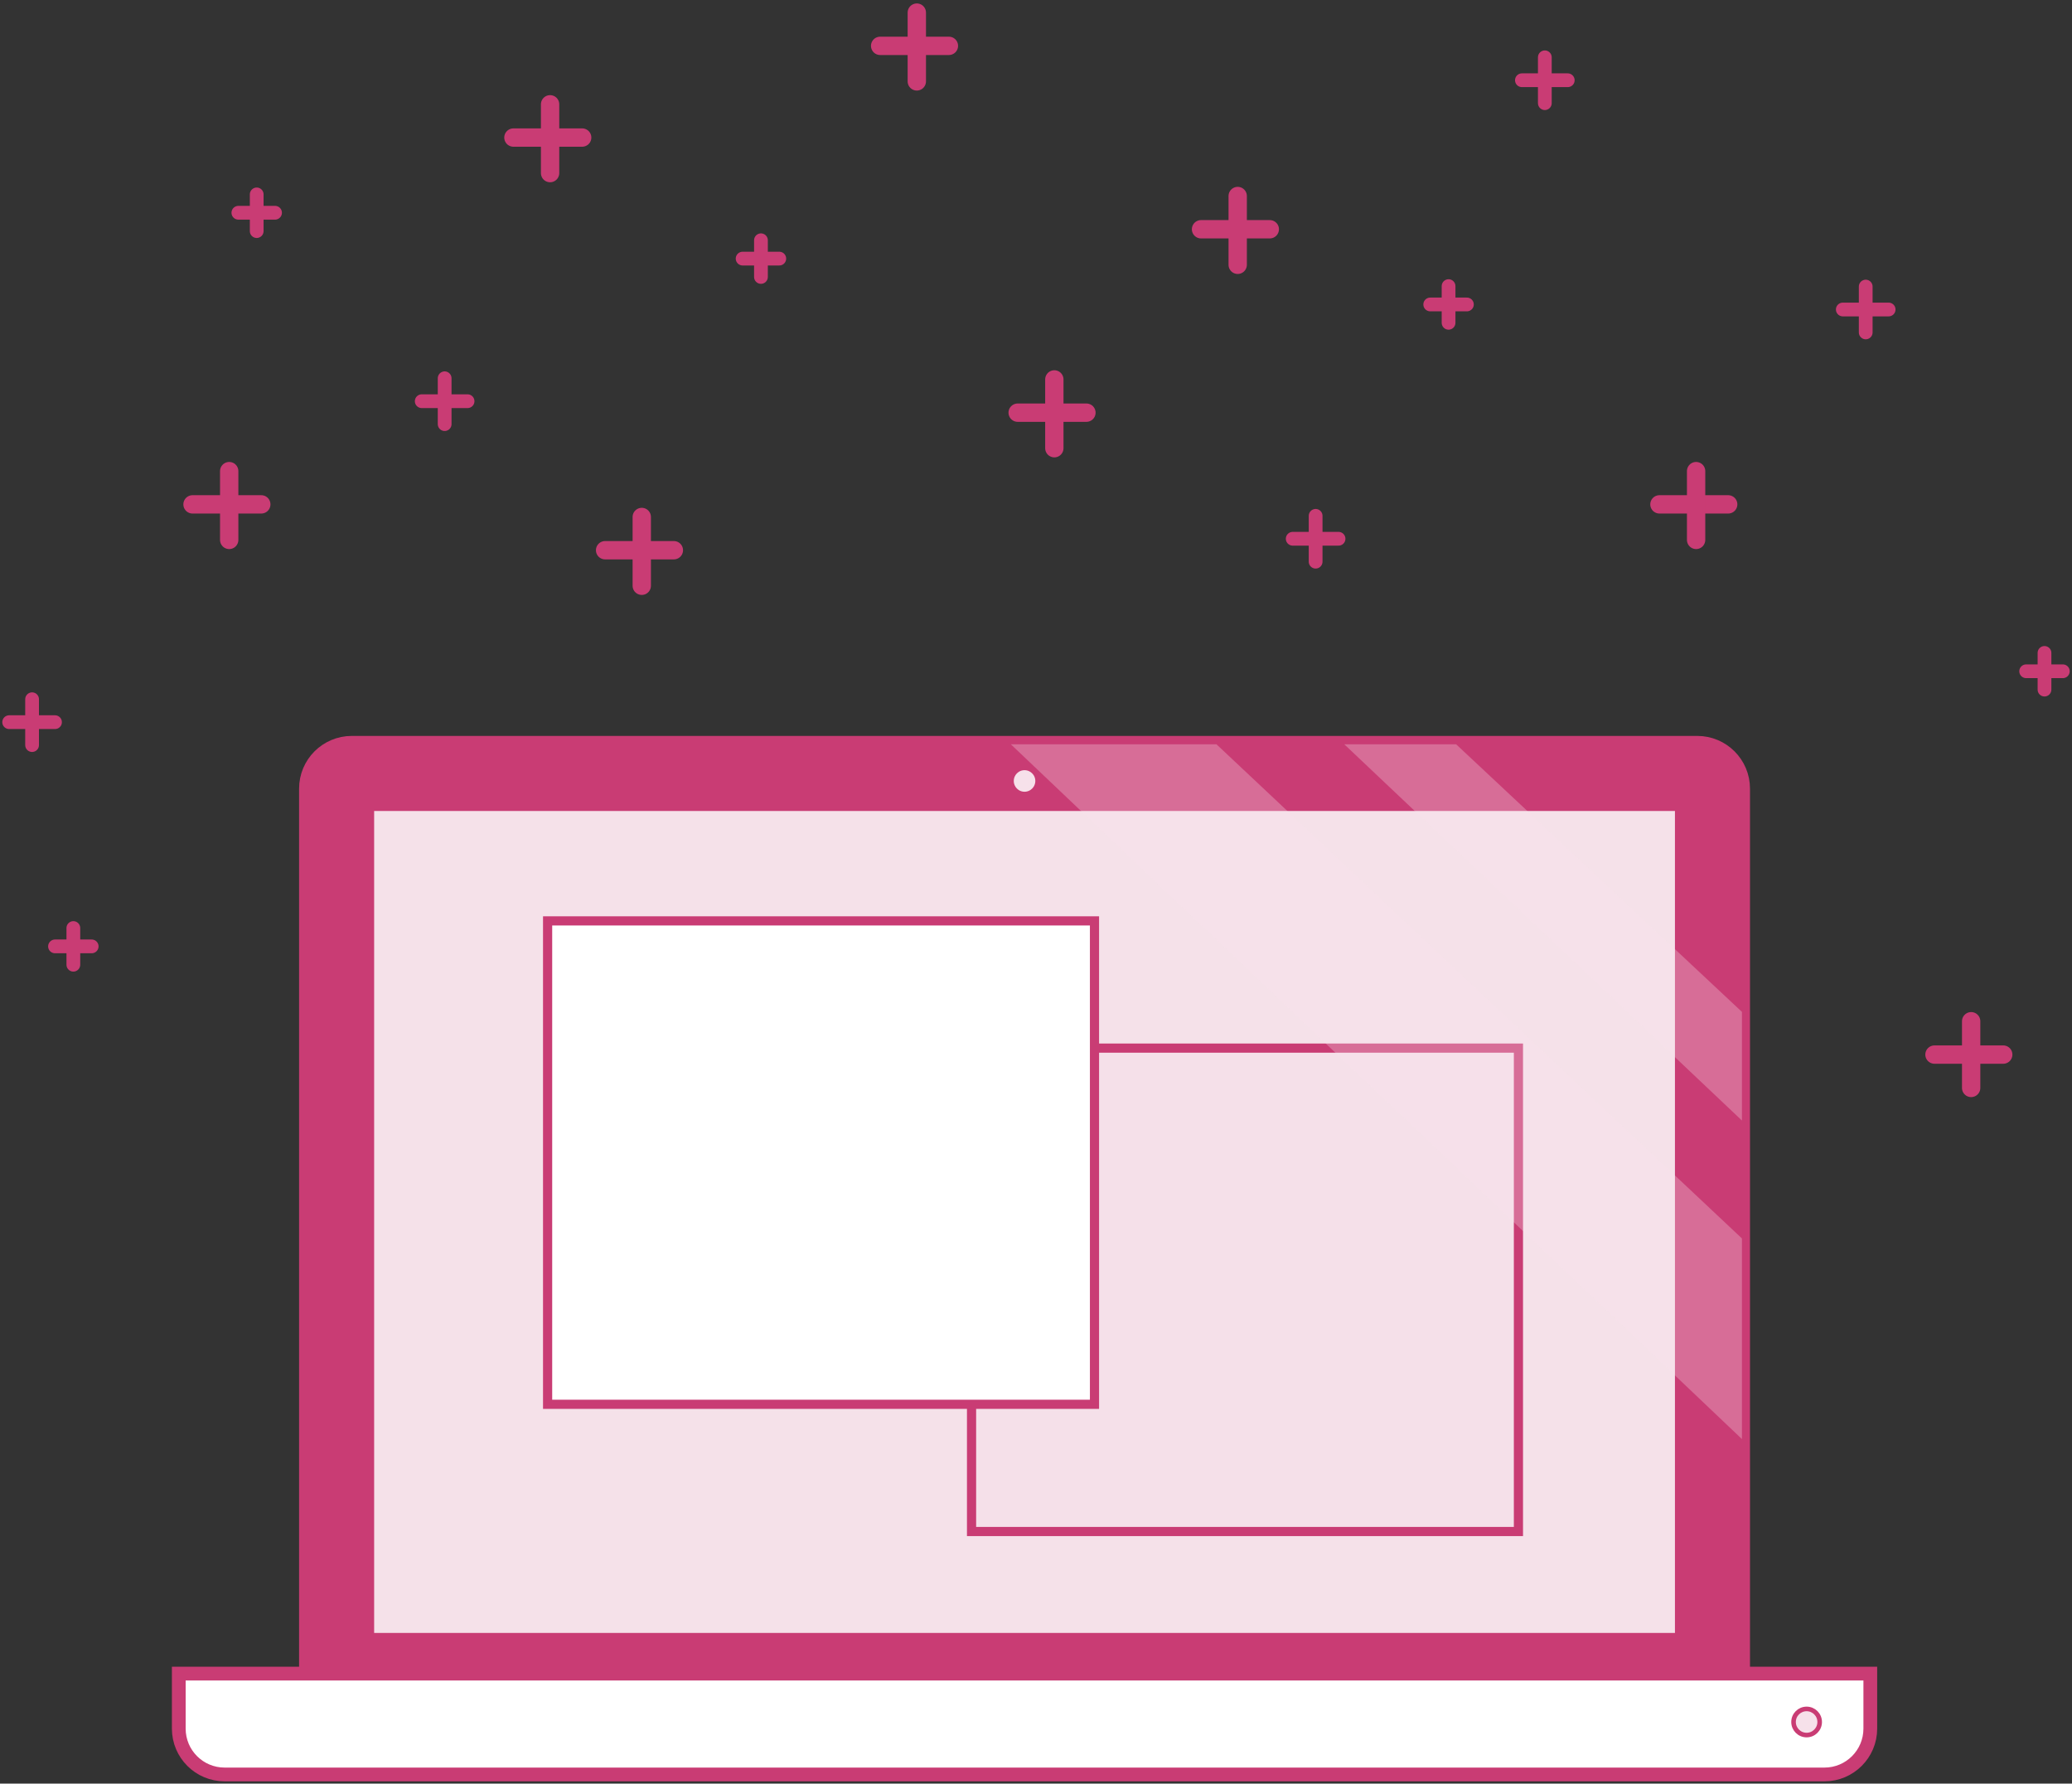 <?xml version="1.0" encoding="UTF-8" standalone="no"?>
<svg width="452px" height="389px" viewBox="0 0 452 389" version="1.1" xmlns="http://www.w3.org/2000/svg" xmlns:xlink="http://www.w3.org/1999/xlink" xmlns:sketch="http://www.bohemiancoding.com/sketch/ns">
    <rect x="0" y="0" width="452" height="389" fill="#333333" stroke="none"/>
    <!-- Generator: Sketch 3.3 (11970) - http://www.bohemiancoding.com/sketch -->
    <title>Group</title>
    <desc>Created with Sketch.</desc>
    <defs></defs>
    <g id="Page-1" stroke="none" stroke-width="1" fill="none" fill-rule="evenodd" sketch:type="MSPage">
        <g id="512-copy" sketch:type="MSArtboardGroup" transform="translate(-28, -48)">
            <g id="Group" sketch:type="MSLayerGroup" transform="translate(30, 50)">
                <g transform="translate(37, 160)" sketch:type="MSShapeGroup">
                    <path d="M341.256,201.609 L341.256,9.996 C341.256,4.483 336.779,0 331.257,0 L37.743,0 C32.221,0 27.744,4.475 27.744,9.996 L27.744,201.609 L341.256,201.609 Z" id="Rectangle-16" stroke="#C93C74" stroke-width="3" fill="#C93C74"></path>
                    <rect id="Rectangle-16-Copy-2" stroke="#C93C74" stroke-width="2" fill="#F5E1E9" x="41.617" y="13.872" width="285.767" height="181.263"></rect>
                    <path d="M254.248,0.324 L278.646,0.324 L341,58.689 L341,82.384 L254.248,0.324 Z" id="Rectangle-16-Copy-4" fill-opacity="0.3" fill="#F6E1EA"></path>
                    <rect id="Rectangle-21-Copy" stroke="#C93C74" stroke-width="2" fill-opacity="0.5" fill="#F6E1EA" x="172.94" y="66.586" width="119.301" height="105.429"></rect>
                    <rect id="Rectangle-21" stroke="#C93C74" stroke-width="2" fill="#FFFFFF" x="80.459" y="38.842" width="119.301" height="105.429"></rect>
                    <path d="M181.51,0.324 L226.365,0.324 L341,108.102 L341,151.856 L181.51,0.324 Z" id="Rectangle-16-Copy-3" fill-opacity="0.3" fill="#F6E1EA"></path>
                    <ellipse id="Oval-8" stroke="#C93C74" fill="#F6E1EA" cx="184.5" cy="8.324" rx="2.85" ry="2.85"></ellipse>
                    <path d="M369,203 L369,215.007 C369,220.526 364.517,225 358.999,225 L10.001,225 C4.478,225 0,220.526 0,215.007 L0,203 L369,203 Z" id="Rectangle-228" stroke="#C93C74" stroke-width="3" fill="#FFFFFF"></path>
                    <ellipse id="Oval-8-Copy" stroke="#C93C74" fill="#F6E1EA" cx="355.106" cy="213.557" rx="2.85" ry="2.85"></ellipse>
                </g>
                <path d="M40,108 L55,108" id="Line" stroke="#C93C74" stroke-width="4" stroke-linecap="round" sketch:type="MSShapeGroup"></path>
                <path d="M48,115.75 L48,100.75" id="Line-Copy" stroke="#C93C74" stroke-width="4" stroke-linecap="round" sketch:type="MSShapeGroup"></path>
                <g id="Line-+-Line-Copy-12" transform="translate(10, 200)" stroke="#C93C74" stroke-width="3" stroke-linecap="round" sketch:type="MSShapeGroup">
                    <path d="M0,4.4 L8,4.4" id="Line"></path>
                    <path d="M4,8.4 L4,0.4" id="Line-Copy"></path>
                </g>
                <g id="Line-+-Line-Copy-18" transform="translate(0, 150)" stroke="#C93C74" stroke-width="3" stroke-linecap="round" sketch:type="MSShapeGroup">
                    <path d="M0,5.5 L10,5.5" id="Line"></path>
                    <path d="M5,10.5 L5,0.5" id="Line-Copy"></path>
                </g>
                <g id="Line-+-Line-Copy-2" transform="translate(90, 80)" stroke="#C93C74" stroke-width="3" stroke-linecap="round" sketch:type="MSShapeGroup">
                    <path d="M0,5.5 L10,5.5" id="Line"></path>
                    <path d="M5,10.5 L5,0.5" id="Line-Copy"></path>
                </g>
                <path d="M110,28 L125,28" id="Line" stroke="#C93C74" stroke-width="4" stroke-linecap="round" sketch:type="MSShapeGroup"></path>
                <path d="M118,35.75 L118,20.75" id="Line-Copy" stroke="#C93C74" stroke-width="4" stroke-linecap="round" sketch:type="MSShapeGroup"></path>
                <g id="Line-+-Line-Copy-17" transform="translate(50, 40)" stroke="#C93C74" stroke-width="3" stroke-linecap="round" sketch:type="MSShapeGroup">
                    <path d="M0,4.4 L8,4.4" id="Line"></path>
                    <path d="M4,8.4 L4,0.4" id="Line-Copy"></path>
                </g>
                <path d="M130,118 L145,118" id="Line" stroke="#C93C74" stroke-width="4" stroke-linecap="round" sketch:type="MSShapeGroup"></path>
                <path d="M138,125.75 L138,110.75" id="Line-Copy" stroke="#C93C74" stroke-width="4" stroke-linecap="round" sketch:type="MSShapeGroup"></path>
                <g id="Line-+-Line-Copy-4" transform="translate(160, 50)" stroke="#C93C74" stroke-width="3" stroke-linecap="round" sketch:type="MSShapeGroup">
                    <path d="M0,4.4 L8,4.4" id="Line"></path>
                    <path d="M4,8.4 L4,0.4" id="Line-Copy"></path>
                </g>
                <path d="M190,8 L205,8" id="Line" stroke="#C93C74" stroke-width="4" stroke-linecap="round" sketch:type="MSShapeGroup"></path>
                <path d="M198,15.75 L198,0.75" id="Line-Copy" stroke="#C93C74" stroke-width="4" stroke-linecap="round" sketch:type="MSShapeGroup"></path>
                <path d="M220,88 L235,88" id="Line" stroke="#C93C74" stroke-width="4" stroke-linecap="round" sketch:type="MSShapeGroup"></path>
                <path d="M228,95.75 L228,80.75" id="Line-Copy" stroke="#C93C74" stroke-width="4" stroke-linecap="round" sketch:type="MSShapeGroup"></path>
                <path d="M260,48 L275,48" id="Line" stroke="#C93C74" stroke-width="4" stroke-linecap="round" sketch:type="MSShapeGroup"></path>
                <path d="M268,55.75 L268,40.75" id="Line-Copy" stroke="#C93C74" stroke-width="4" stroke-linecap="round" sketch:type="MSShapeGroup"></path>
                <g id="Line-+-Line-Copy-14" transform="translate(330, 10)" stroke="#C93C74" stroke-width="3" stroke-linecap="round" sketch:type="MSShapeGroup">
                    <path d="M0,5.5 L10,5.5" id="Line"></path>
                    <path d="M5,10.5 L5,0.5" id="Line-Copy"></path>
                </g>
                <g id="Line-+-Line-Copy-7" transform="translate(280, 110)" stroke="#C93C74" stroke-width="3" stroke-linecap="round" sketch:type="MSShapeGroup">
                    <path d="M0,5.5 L10,5.5" id="Line"></path>
                    <path d="M5,10.5 L5,0.5" id="Line-Copy"></path>
                </g>
                <g id="Line-+-Line-Copy-8" transform="translate(310, 60)" stroke="#C93C74" stroke-width="3" stroke-linecap="round" sketch:type="MSShapeGroup">
                    <path d="M0,4.4 L8,4.4" id="Line"></path>
                    <path d="M4,8.4 L4,0.4" id="Line-Copy"></path>
                </g>
                <path d="M360,108 L375,108" id="Line" stroke="#C93C74" stroke-width="4" stroke-linecap="round" sketch:type="MSShapeGroup"></path>
                <path d="M368,115.75 L368,100.75" id="Line-Copy" stroke="#C93C74" stroke-width="4" stroke-linecap="round" sketch:type="MSShapeGroup"></path>
                <g id="Line-+-Line-Copy-10" transform="translate(400, 60)" stroke="#C93C74" stroke-width="3" stroke-linecap="round" sketch:type="MSShapeGroup">
                    <path d="M0,5.5 L10,5.5" id="Line"></path>
                    <path d="M5,10.5 L5,0.5" id="Line-Copy"></path>
                </g>
                <g id="Line-+-Line-Copy-11" transform="translate(440, 140)" stroke="#C93C74" stroke-width="3" stroke-linecap="round" sketch:type="MSShapeGroup">
                    <path d="M0,4.4 L8,4.4" id="Line"></path>
                    <path d="M4,8.4 L4,0.4" id="Line-Copy"></path>
                </g>
                <path d="M420,228 L435,228" id="Line" stroke="#C93C74" stroke-width="4" stroke-linecap="round" sketch:type="MSShapeGroup"></path>
                <path d="M428,235.273 L428,220.727" id="Line-Copy" stroke="#C93C74" stroke-width="4" stroke-linecap="round" sketch:type="MSShapeGroup"></path>
            </g>
        </g>
    </g>
</svg>